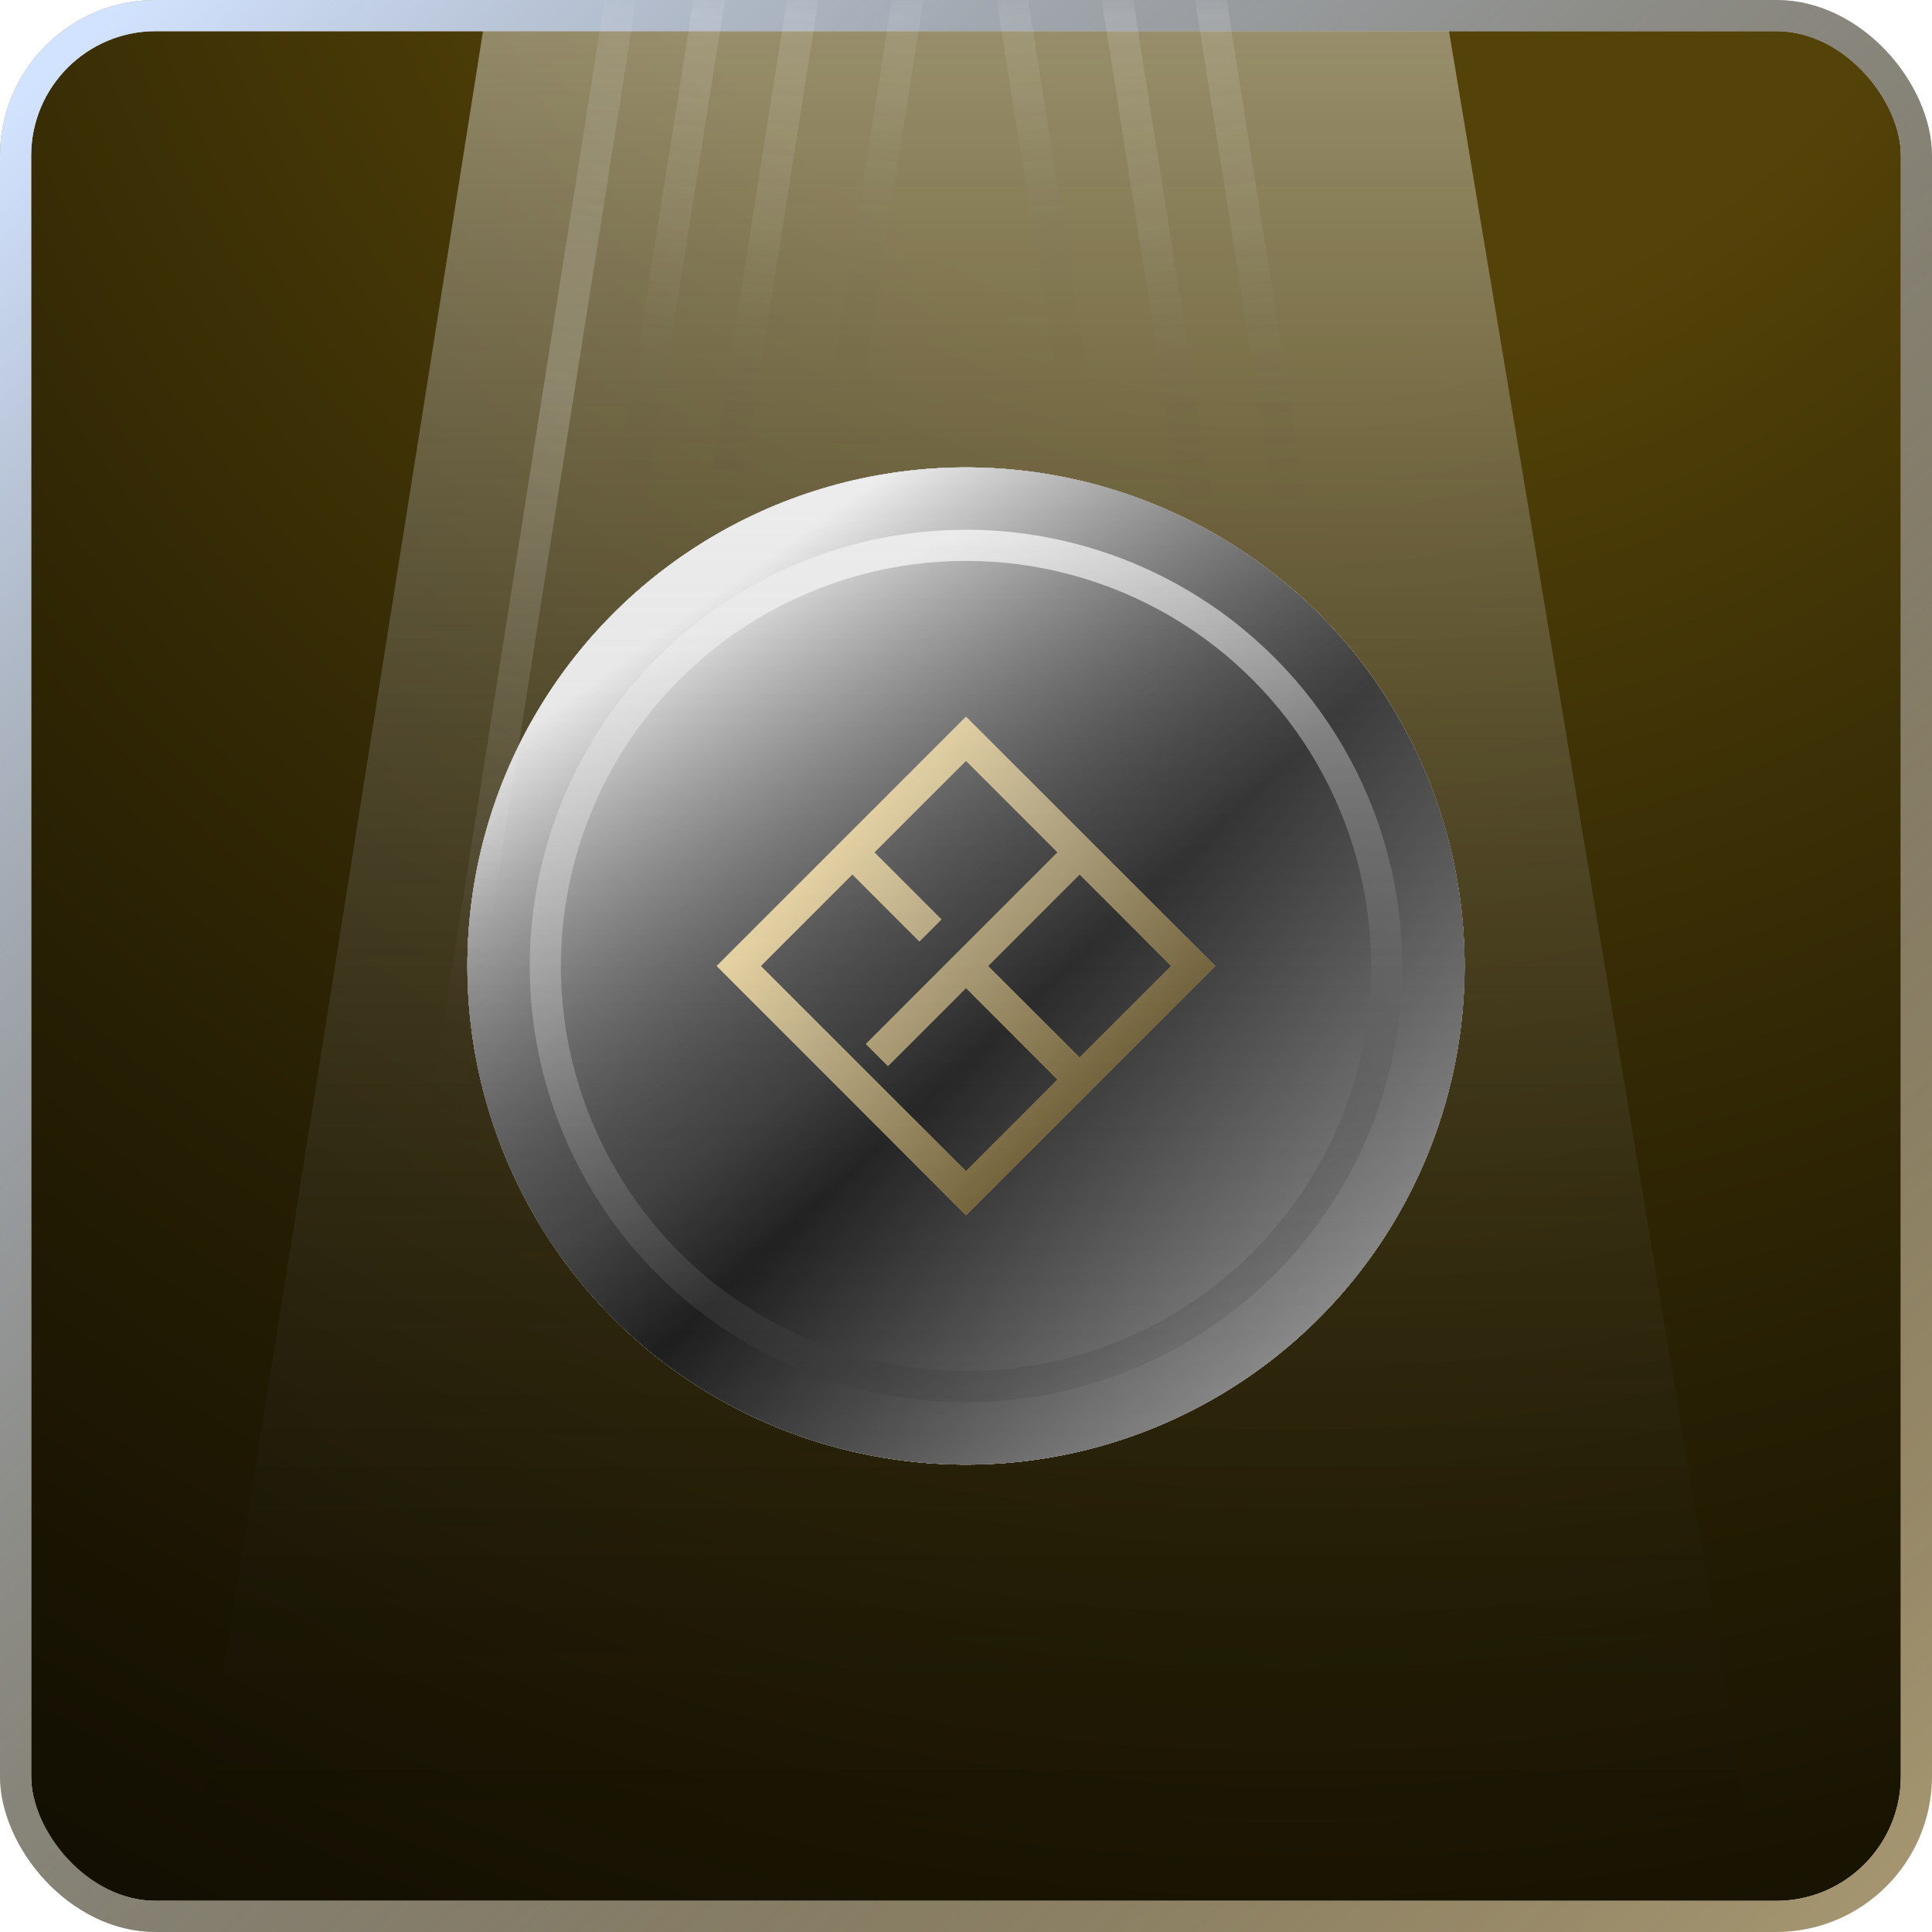 <svg width="62" height="62" viewBox="0 0 62 62" fill="none" xmlns="http://www.w3.org/2000/svg">
<g filter="url(#filter0_ii)">
<rect x="1" y="1" width="60" height="60" rx="4" fill="black"/>
<rect x="1" y="1" width="60" height="60" rx="4" fill="url(#paint0_radial)" fill-opacity="0.6"/>
</g>
<rect x="0.5" y="0.5" width="61" height="61" rx="4.5" stroke="#A49570"/>
<rect x="0.5" y="0.5" width="61" height="61" rx="4.5" stroke="url(#paint1_linear)"/>
<mask id="mask0" mask-type="alpha" maskUnits="userSpaceOnUse" x="0" y="0" width="62" height="62">
<rect x="0.5" y="0.5" width="61" height="61" rx="4.5" fill="black"/>
<rect x="0.5" y="0.5" width="61" height="61" rx="4.5" fill="url(#paint2_radial)" fill-opacity="0.6"/>
<rect x="0.5" y="0.5" width="61" height="61" rx="4.5" stroke="#A49570"/>
<rect x="0.5" y="0.5" width="61" height="61" rx="4.5" stroke="url(#paint3_linear)"/>
</mask>
<g mask="url(#mask0)">
<circle cx="31" cy="31" r="16" fill="#C4C4C4"/>
<circle cx="31" cy="31" r="16" fill="url(#paint4_radial)"/>
<circle cx="31" cy="31" r="16" fill="#F1D3A5"/>
<circle cx="31" cy="31" r="16" fill="white"/>
<circle cx="31" cy="31" r="16" fill="url(#paint5_linear)"/>
<circle cx="31" cy="31" r="16" fill="url(#paint6_linear)"/>
<circle cx="31" cy="31" r="16" fill="url(#paint7_linear)"/>
<circle cx="31" cy="31" r="16" fill="url(#paint8_linear)"/>
<path fill-rule="evenodd" clip-rule="evenodd" d="M28.06 27.354L31 24.414L33.939 27.353L27.789 33.503L28.496 34.21L31 31.707L33.939 34.646L31 37.586L24.414 31L27.353 28.061L29.504 30.212L30.211 29.505L28.06 27.354ZM31.707 31L34.646 33.939L37.586 31L34.646 28.06L31.707 31ZM35.353 27.353L38.293 30.293L39 31L38.293 31.707L35.354 34.646L34.646 35.354L31.707 38.293L31 39L30.293 38.293L23.707 31.707L23 31L23.707 30.293L30.293 23.707L31 23L31.707 23.707L34.646 26.646L34.646 26.646L35.353 27.353L35.353 27.353Z" fill="#DAC185"/>
<path fill-rule="evenodd" clip-rule="evenodd" d="M28.06 27.354L31 24.414L33.939 27.353L27.789 33.503L28.496 34.21L31 31.707L33.939 34.646L31 37.586L24.414 31L27.353 28.061L29.504 30.212L30.211 29.505L28.06 27.354ZM31.707 31L34.646 33.939L37.586 31L34.646 28.06L31.707 31ZM35.353 27.353L38.293 30.293L39 31L38.293 31.707L35.354 34.646L34.646 35.354L31.707 38.293L31 39L30.293 38.293L23.707 31.707L23 31L23.707 30.293L30.293 23.707L31 23L31.707 23.707L34.646 26.646L34.646 26.646L35.353 27.353L35.353 27.353Z" fill="url(#paint9_linear)"/>
<path fill-rule="evenodd" clip-rule="evenodd" d="M28.06 27.354L31 24.414L33.939 27.353L27.789 33.503L28.496 34.21L31 31.707L33.939 34.646L31 37.586L24.414 31L27.353 28.061L29.504 30.212L30.211 29.505L28.06 27.354ZM31.707 31L34.646 33.939L37.586 31L34.646 28.06L31.707 31ZM35.353 27.353L38.293 30.293L39 31L38.293 31.707L35.354 34.646L34.646 35.354L31.707 38.293L31 39L30.293 38.293L23.707 31.707L23 31L23.707 30.293L30.293 23.707L31 23L31.707 23.707L34.646 26.646L34.646 26.646L35.353 27.353L35.353 27.353Z" fill="white" fill-opacity="0.14"/>
<circle cx="31" cy="31" r="13.5" stroke="url(#paint10_linear)"/>
<path d="M6 61L15.5 1H46.5L56.5 61H6Z" fill="url(#paint11_linear)" fill-opacity="0.4"/>
<path d="M20 17.5L26.615 -24.5" stroke="url(#paint12_linear)" stroke-opacity="0.2"/>
<path d="M41.615 17.5L35 -24.5" stroke="url(#paint13_linear)" stroke-opacity="0.2"/>
<path d="M23 17.5L29.615 -24.5" stroke="url(#paint14_linear)" stroke-opacity="0.2"/>
<path d="M38.615 17.5L32 -24.5" stroke="url(#paint15_linear)" stroke-opacity="0.2"/>
<path d="M34.615 13.5L28 -28.5" stroke="url(#paint16_linear)" stroke-opacity="0.2"/>
<path d="M27 13.5L33.615 -28.5" stroke="url(#paint17_linear)" stroke-opacity="0.2"/>
<path d="M14 37.5L20.615 -4.5" stroke="url(#paint18_linear)" stroke-opacity="0.2"/>
</g>
<defs>
<filter id="filter0_ii" x="-2" y="-2" width="66" height="66" filterUnits="userSpaceOnUse" color-interpolation-filters="sRGB">
<feFlood flood-opacity="0" result="BackgroundImageFix"/>
<feBlend mode="normal" in="SourceGraphic" in2="BackgroundImageFix" result="shape"/>
<feColorMatrix in="SourceAlpha" type="matrix" values="0 0 0 0 0 0 0 0 0 0 0 0 0 0 0 0 0 0 127 0" result="hardAlpha"/>
<feOffset dx="2" dy="2"/>
<feGaussianBlur stdDeviation="1"/>
<feComposite in2="hardAlpha" operator="arithmetic" k2="-1" k3="1"/>
<feColorMatrix type="matrix" values="0 0 0 0 0 0 0 0 0 0 0 0 0 0 0 0 0 0 0.2 0"/>
<feBlend mode="normal" in2="shape" result="effect1_innerShadow"/>
<feColorMatrix in="SourceAlpha" type="matrix" values="0 0 0 0 0 0 0 0 0 0 0 0 0 0 0 0 0 0 127 0" result="hardAlpha"/>
<feOffset dx="-2" dy="-2"/>
<feGaussianBlur stdDeviation="1"/>
<feComposite in2="hardAlpha" operator="arithmetic" k2="-1" k3="1"/>
<feColorMatrix type="matrix" values="0 0 0 0 1 0 0 0 0 1 0 0 0 0 1 0 0 0 0.08 0"/>
<feBlend mode="normal" in2="effect1_innerShadow" result="effect2_innerShadow"/>
</filter>
<radialGradient id="paint0_radial" cx="0" cy="0" r="1" gradientUnits="userSpaceOnUse" gradientTransform="translate(42 -12) rotate(115.133) scale(134.206)">
<stop offset="0.174" stop-color="#8B6F0D"/>
<stop offset="1" stop-opacity="0"/>
</radialGradient>
<linearGradient id="paint1_linear" x1="3" y1="1" x2="59.5" y2="61" gradientUnits="userSpaceOnUse">
<stop stop-color="#D2E3FF"/>
<stop offset="1" stop-opacity="0"/>
</linearGradient>
<radialGradient id="paint2_radial" cx="0" cy="0" r="1" gradientUnits="userSpaceOnUse" gradientTransform="translate(42 -12) rotate(115.133) scale(134.206)">
<stop offset="0.174" stop-color="#8B6F0D"/>
<stop offset="1" stop-opacity="0"/>
</radialGradient>
<linearGradient id="paint3_linear" x1="3" y1="1" x2="59.5" y2="61" gradientUnits="userSpaceOnUse">
<stop stop-color="#D2E3FF"/>
<stop offset="1" stop-opacity="0"/>
</linearGradient>
<radialGradient id="paint4_radial" cx="0" cy="0" r="1" gradientUnits="userSpaceOnUse" gradientTransform="translate(31 31) rotate(90) scale(16)">
<stop stop-color="#C2FF86"/>
<stop offset="0.411" stop-color="#D1FFA3" stop-opacity="0.589"/>
<stop offset="1" stop-color="#E6FFCC" stop-opacity="0"/>
</radialGradient>
<linearGradient id="paint5_linear" x1="24.697" y1="6.274" x2="47.003" y2="50.397" gradientUnits="userSpaceOnUse">
<stop stop-color="white"/>
<stop offset="0.12" stop-color="#B7B7B7"/>
<stop offset="0.214" stop-color="white"/>
<stop offset="0.333" stop-color="#9C9C9C"/>
<stop offset="0.521" stop-color="#4C4D46"/>
<stop offset="0.964" stop-color="white"/>
</linearGradient>
<linearGradient id="paint6_linear" x1="43.606" y1="86.281" x2="-1.491" y2="-0.511" gradientUnits="userSpaceOnUse">
<stop stop-color="white"/>
<stop offset="0.12" stop-color="#B7B7B7"/>
<stop offset="0.214" stop-color="white"/>
<stop offset="0.333" stop-color="#9C9C9C"/>
<stop offset="0.521" stop-color="#4C4D46"/>
<stop offset="0.964" stop-color="white"/>
</linearGradient>
<linearGradient id="paint7_linear" x1="3" y1="11.5" x2="47.733" y2="59.114" gradientUnits="userSpaceOnUse">
<stop stop-color="white"/>
<stop offset="0.12" stop-color="#B7B7B7"/>
<stop offset="0.214" stop-color="white"/>
<stop offset="0.327" stop-color="#9C9C9C"/>
<stop offset="0.546" stop-color="#181818"/>
<stop offset="0.777" stop-color="#9C9C9C"/>
<stop offset="0.964" stop-color="white"/>
</linearGradient>
<linearGradient id="paint8_linear" x1="23.242" y1="18.881" x2="31.486" y2="30.518" gradientUnits="userSpaceOnUse">
<stop stop-color="white"/>
<stop offset="1" stop-opacity="0"/>
</linearGradient>
<linearGradient id="paint9_linear" x1="15.856" y1="27.225" x2="43.92" y2="51.512" gradientUnits="userSpaceOnUse">
<stop stop-color="white"/>
<stop stop-color="#FFF7E1"/>
<stop offset="0.093" stop-color="#674A00"/>
<stop offset="0.214" stop-color="#FFE39E"/>
<stop offset="0.327" stop-color="#BEA973"/>
<stop offset="0.546" stop-color="#554009"/>
<stop offset="0.777" stop-color="#9C9C9C"/>
<stop offset="0.964" stop-color="white"/>
</linearGradient>
<linearGradient id="paint10_linear" x1="31" y1="17" x2="42" y2="45" gradientUnits="userSpaceOnUse">
<stop stop-color="white"/>
<stop offset="1" stop-opacity="0"/>
</linearGradient>
<linearGradient id="paint11_linear" x1="31.25" y1="1" x2="31.25" y2="61" gradientUnits="userSpaceOnUse">
<stop stop-color="white"/>
<stop offset="1" stop-opacity="0"/>
</linearGradient>
<linearGradient id="paint12_linear" x1="28.501" y1="-31" x2="22" y2="16.5" gradientUnits="userSpaceOnUse">
<stop stop-opacity="0"/>
<stop offset="0.197" stop-color="#E7E7E7" stop-opacity="0.395"/>
<stop offset="0.5" stop-color="white"/>
<stop offset="0.807" stop-color="#EDEDED" stop-opacity="0.391"/>
<stop offset="1" stop-opacity="0"/>
</linearGradient>
<linearGradient id="paint13_linear" x1="33.114" y1="-31" x2="39.615" y2="16.5" gradientUnits="userSpaceOnUse">
<stop stop-opacity="0"/>
<stop offset="0.197" stop-color="#E7E7E7" stop-opacity="0.395"/>
<stop offset="0.5" stop-color="white"/>
<stop offset="0.807" stop-color="#EDEDED" stop-opacity="0.391"/>
<stop offset="1" stop-opacity="0"/>
</linearGradient>
<linearGradient id="paint14_linear" x1="31.501" y1="-31" x2="25" y2="16.5" gradientUnits="userSpaceOnUse">
<stop stop-opacity="0"/>
<stop offset="0.197" stop-color="#E7E7E7" stop-opacity="0.395"/>
<stop offset="0.5" stop-color="white"/>
<stop offset="0.807" stop-color="#EDEDED" stop-opacity="0.391"/>
<stop offset="1" stop-opacity="0"/>
</linearGradient>
<linearGradient id="paint15_linear" x1="30.114" y1="-31" x2="36.615" y2="16.5" gradientUnits="userSpaceOnUse">
<stop stop-opacity="0"/>
<stop offset="0.197" stop-color="#E7E7E7" stop-opacity="0.395"/>
<stop offset="0.5" stop-color="white"/>
<stop offset="0.807" stop-color="#EDEDED" stop-opacity="0.391"/>
<stop offset="1" stop-opacity="0"/>
</linearGradient>
<linearGradient id="paint16_linear" x1="26.114" y1="-35" x2="32.615" y2="12.5" gradientUnits="userSpaceOnUse">
<stop stop-opacity="0"/>
<stop offset="0.197" stop-color="#E7E7E7" stop-opacity="0.395"/>
<stop offset="0.5" stop-color="white"/>
<stop offset="0.807" stop-color="#EDEDED" stop-opacity="0.391"/>
<stop offset="1" stop-opacity="0"/>
</linearGradient>
<linearGradient id="paint17_linear" x1="35.501" y1="-35" x2="29" y2="12.5" gradientUnits="userSpaceOnUse">
<stop stop-opacity="0"/>
<stop offset="0.197" stop-color="#E7E7E7" stop-opacity="0.395"/>
<stop offset="0.5" stop-color="white"/>
<stop offset="0.807" stop-color="#EDEDED" stop-opacity="0.391"/>
<stop offset="1" stop-opacity="0"/>
</linearGradient>
<linearGradient id="paint18_linear" x1="22.501" y1="-11" x2="16" y2="36.5" gradientUnits="userSpaceOnUse">
<stop stop-opacity="0"/>
<stop offset="0.197" stop-color="#E7E7E7" stop-opacity="0.395"/>
<stop offset="0.5" stop-color="white"/>
<stop offset="0.807" stop-color="#EDEDED" stop-opacity="0.391"/>
<stop offset="1" stop-opacity="0"/>
</linearGradient>
</defs>
</svg>
